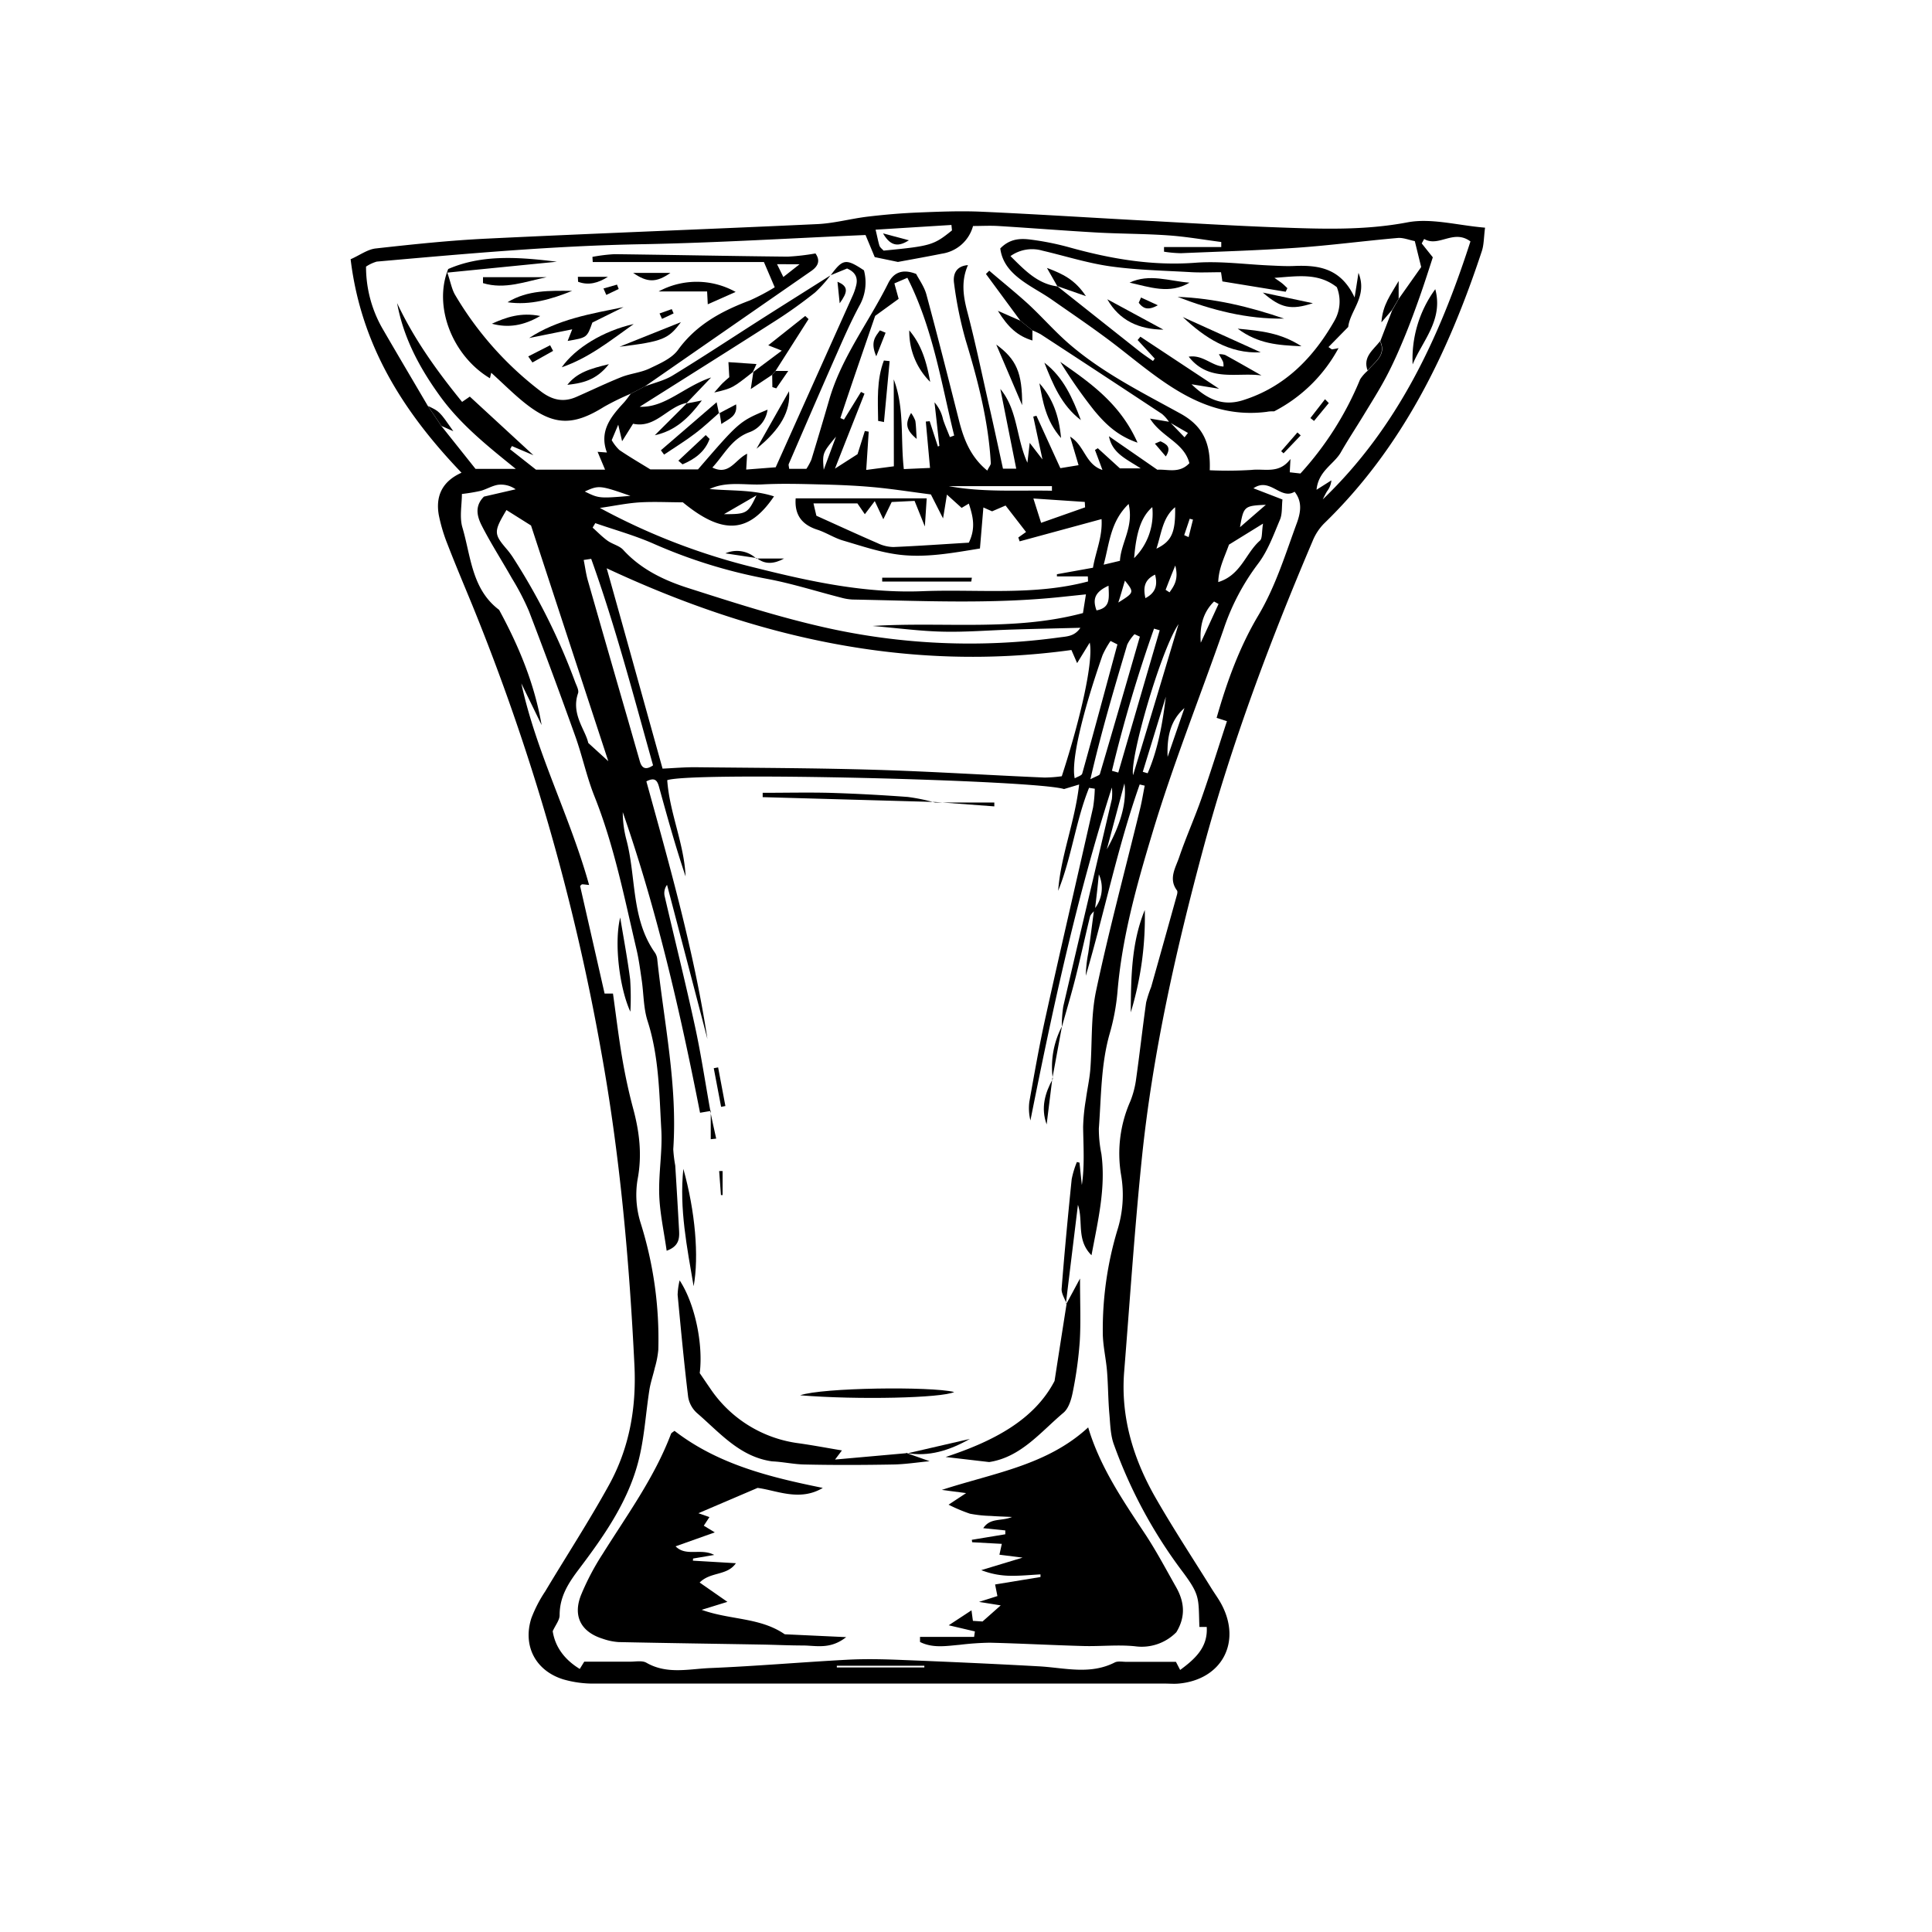 <svg id="Layer_1" data-name="Layer 1" xmlns="http://www.w3.org/2000/svg" viewBox="0 0 500 500"><defs><style>.cls-1{fill:none;}</style></defs><title>daq</title><rect class="cls-1" width="500" height="500"/><path d="M119.44,122.34c-15-15.66-26-32.88-28.7-55.25,2.31-1,4.34-2.55,6.51-2.79,9.6-1.07,19.23-2.09,28.87-2.55C154.57,60.37,183,59.33,211.5,58c4.39-.2,8.72-1.42,13.1-1.94s8.81-.9,13.23-1.07c5.44-.22,10.9-.44,16.34-.19,13.72.61,27.42,1.5,41.14,2.24,11.9.65,23.8,1.39,35.7,1.82,11.08.4,22.09.8,33.21-1.31,6.17-1.18,12.93.77,20.11,1.37-.33,2.55-.28,4.34-.81,6-8.7,26.39-20.57,50.94-40.9,70.61a13.92,13.92,0,0,0-2.91,4.47c-11,25.85-20.88,52.1-28.21,79.25-7.15,26.51-13.19,53.25-16,80.6-1.87,18.27-3.08,36.61-4.55,54.93-1,11.91,2.36,22.85,8.2,33,4.52,7.87,9.52,15.48,14.31,23.19.85,1.38,1.82,2.68,2.59,4.1,5.37,9.89.18,19.62-11,20.64-1.21.11-2.43,0-3.64,0q-73.7,0-147.39,0a27.92,27.92,0,0,1-8.31-1.11c-7.15-2.26-10.46-8.68-8.2-15.8a34.45,34.45,0,0,1,3.59-6.95c5.49-9.18,11.34-18.16,16.5-27.52,5.28-9.57,7.13-20,6.59-31-1.33-27.25-3.75-54.39-8.61-81.24a569.61,569.61,0,0,0-33.37-115.53c-2.15-5.22-4.35-10.43-6.39-15.7a43.32,43.32,0,0,1-2.25-7.52C112.68,128.4,114.44,124.58,119.44,122.34Zm58.4-18.09c-5.08.9-8.15,6.7-14,5.41L161,114.19l-1-4.28-1.69,4a11.12,11.12,0,0,0,2,2.57c2.64,1.79,5.4,3.4,8,5h12.33c10.74-12.43,10.74-12.43,18-15.46a7.18,7.18,0,0,1-4.76,5.86c-4.58,1.7-6.47,5.83-9.52,9.12,4.42,2.15,5.86-2.06,9-3.58-.09,1.56-.16,2.63-.24,4.1l7.63-.59q10-22.31,20-44.59a15.06,15.06,0,0,0,.78-2.29c.55-2,0-3.56-2.31-4.56L215,71.22c3.1-4.23,3.93-4.36,8.59-1.26a12.19,12.19,0,0,1-1.23,9.26c-2.08,3.89-3.88,7.94-5.66,12-4.24,9.59-8.4,19.22-12.56,28.84-.13.29.05.72.1,1.28h4.45a15.17,15.17,0,0,0,1.3-2.4q2.37-7.77,4.63-15.56c3.2-11,10.23-20,15.24-30.07,1.29-2.59,3.5-3.89,7.25-2.41.73,1.44,2.08,3.26,2.64,5.31,2.94,10.88,5.7,21.81,8.47,32.74,1.24,4.85,3,9.34,7.29,12.84.46-1,.93-1.46.91-1.93-.62-10.93-3.34-21.41-6.51-31.84a100.21,100.21,0,0,1-3-14.72c-.33-2.26.47-4.45,3.6-4.69-1.8,4.06-1.25,8-.17,12.06,2.25,8.57,4,17.25,6,25.9,1.1,4.88,2.15,9.77,3.23,14.72H263c-1.4-7-2.76-13.84-4.11-20.63,4.54,5.49,4.05,12.6,7,19.09.23-1.93.39-3.28.6-5.13l3.3,4.28c-.92-4.3-1.65-7.69-2.38-11.09l.82-.21c2.07,4.54,4.14,9.08,6.19,13.56l4.71-.77L276.94,113c3.82,2.35,3.9,7.15,8.37,8.63-.8-2.17-1.36-3.67-1.93-5.17l.73-.46,5.72,5.21h5.38c-3.81-2.48-7.38-3.92-8.21-8.31l12.52,8.67c2.56-.2,5.7,1.08,8.29-1.7-1.38-5.38-7.24-6.76-10.18-11.54l5.08.85,3.85,4,.88-1.13-4.84-2.8a10.86,10.86,0,0,0-1.86-2.11q-15.67-10.36-31.41-20.63a18.38,18.38,0,0,0-2.14-1L264.07,83,255.16,70.9l.86-.84c3.32,2.85,6.74,5.59,10,8.55,3.69,3.41,7,7.24,10.81,10.51,8.62,7.42,18.82,12.49,28.68,17.92,6.1,3.36,7.82,8,7.57,14.66a98.68,98.68,0,0,0,10.89-.09c3.32-.38,7.08,1.12,10-2.83-.09,1.7-.13,2.46-.18,3.45l2.76.31A82.72,82.72,0,0,0,352,98.17a10.11,10.11,0,0,1,2-2.26c1.71-2.27,4.92-3.91,3.22-7.62l3.08-8L362,77.32l5.8-8.21-1.65-6.71c-1.49-.29-3-.94-4.45-.81-8.62.75-17.22,1.9-25.85,2.51-10.06.71-20.15,1-30.23,1.43a32.39,32.39,0,0,1-4.37-.39l0-1.2h14.81V62.63c-4.55-.59-9.08-1.39-13.65-1.71-6.22-.44-12.46-.4-18.68-.75-8.46-.48-16.92-1.16-25.38-1.68-2.17-.13-4.36,0-6.53,0a9.82,9.82,0,0,1-8,7.15c-3.51.71-7,1.33-11.44,2.15l-6-1.25L224,60.82c-19.28.83-38.22,2-57.18,2.37-23.18.38-46.23,2.47-69.3,4.51A9.86,9.86,0,0,0,94.73,69a32.18,32.18,0,0,0,4.1,15.76c3.93,6.79,7.94,13.55,11.91,20.32,1.17,1.72,2.33,3.45,3.49,5.17l8.84,11.1h10.42c-7.19-5.82-14.23-11.4-19.59-18.8s-9.48-15.12-11.13-24.11c4.4,9.37,10.36,17.64,16.82,25.57l2-1.37,16.46,15.17-5.57-2.37-.47.83,6.69,5.27h17.89c-.73-1.74-1.3-3.09-1.93-4.61l2.41.18c-2.06-5.53,1-9.25,4.37-12.9.66-.72,1.21-1.54,1.81-2.32l3.6-1.88c2.43-.93,5.07-1.51,7.26-2.85,7.57-4.62,15-9.52,22.46-14.29,6.1-3.89,12.23-7.73,18.35-11.6a33.86,33.86,0,0,1-4,4.44c-3.16,2.5-6.44,4.88-9.84,7.06-11.86,7.59-23.8,15.08-35.53,22.5,6.59.28,11.37-5.18,18.49-7.58l-6.46,6.76ZM283.36,235.52c-.44.58-1.12,1.1-1.28,1.75-1.28,5.21-2.4,10.45-3.71,15.65-1.09,4.32-2.37,8.59-3.57,12.88l0,0a33,33,0,0,1,.38-5.37c4.15-17.88,8.39-35.75,12.57-53.62a13.57,13.57,0,0,0,0-3c-9.1,28.3-15.29,57.16-21.08,86.16a13.36,13.36,0,0,1-.28-4.81c1.31-7.33,2.59-14.67,4.2-21.93,4-18.11,8.22-36.18,12.3-54.28a36.74,36.74,0,0,0,.44-4.83l-1.48-.23c-3.48,8.61-4.5,18-8,26.65.68-9.14,4.32-17.72,5.43-27.51l-3.91,1.18c-7.28-2.34-96.12-4.55-102.69-2.3.59,8.42,4.37,16.39,4.75,24.91-2.59-7.68-4.74-15.42-6.87-23.17-.43-1.55-1-2.62-3.28-1.43,6.08,22,12.33,44,15.8,66.67q-5.22-20-10.45-39.89a3.57,3.57,0,0,0-.6,3c2.6,11.2,5.39,22.37,7.83,33.61,1.58,7.27,2.67,14.65,4,22l.14-.11-2.83.48c-5.2-26.45-11.19-52.49-20-77.8a28.31,28.31,0,0,0,.94,7.14c2.58,9.73,1.18,20.46,7.41,29.27a3.75,3.75,0,0,1,.58,1.7c1.74,16.35,5.27,32.54,4.14,49.13a34.11,34.11,0,0,0,.51,4.2c.36,5.64.69,11.28,1,16.93.1,2-.05,4-3.22,5.14-.71-5.05-1.76-9.73-1.92-14.44-.19-5.6.85-11.25.54-16.83-.54-9.45-.6-19-3.55-28.17-1.1-3.41-1-7.18-1.55-10.78-.38-2.59-.72-5.2-1.32-7.75-3.13-13.34-5.77-26.8-10.88-39.62-2-5-3.13-10.41-4.95-15.52q-5.81-16.26-12-32.4a64.65,64.65,0,0,0-4.41-8.5c-2.57-4.55-5.44-9-7.8-13.62-1.14-2.25-2-5,.56-7.54l8.2-1.89a6.53,6.53,0,0,0-4.53-1.17c-1.55.24-3,1.15-4.51,1.57a46.58,46.58,0,0,1-4.87.81c0,2.82-.66,6,.13,8.67,2.21,7.49,2.42,16,9.5,21.32,5.09,9.36,9.16,19.11,11,29.81l-5.25-10.78c3.89,18,12.58,34.33,17.54,52.17-1-.1-1.42-.17-1.82-.17-.11,0-.23.19-.51.42,2.11,9.25,4.24,18.6,6.34,27.85h2.17c.79,5.64,1.45,11.23,2.4,16.78.74,4.33,1.66,8.65,2.8,12.9,1.65,6.1,2.38,12.08,1.16,18.46a24.29,24.29,0,0,0,.79,11.22,99.93,99.93,0,0,1,4.58,32.82,24.27,24.27,0,0,1-.9,4.66c-.43,1.9-1.09,3.76-1.4,5.68-1,6.36-1.32,12.89-3,19.06-2.78,10.29-8.91,19-15.24,27.38-2.82,3.72-5,7.17-5,11.92,0,1.27-1.06,2.53-1.79,4.14.61,4,3,7.33,7,9.77l1.16-1.88c4.22,0,8.06,0,11.89,0,1.41,0,3.1-.35,4.19.27,5.34,3.08,11,1.6,16.52,1.38,11.88-.49,23.73-1.53,35.6-2.16,4.64-.24,9.3-.13,13.94.06,11.89.47,23.78,1,35.65,1.66,6.56.38,13.12,2.24,19.49-1,.82-.42,2-.17,3-.17,4.24,0,8.48,0,12.85,0l1.09,2.1c4.09-3,7.2-6,6.88-11.13h-1.9c-.27-7.83.28-8.17-4.94-15.08a124.56,124.56,0,0,1-17.11-31.93c-1-2.56-1-5.49-1.26-8.27-.31-3.61-.3-7.25-.59-10.87-.27-3.39-1.11-6.76-1.1-10.15a89.45,89.45,0,0,1,3.74-26.28,30.36,30.36,0,0,0,1-14.37A33.41,33.41,0,0,1,292.53,285a23.88,23.88,0,0,0,1.5-5.78c.93-6.59,1.66-13.2,2.59-19.79a31.7,31.7,0,0,1,1.3-4q3.36-11.91,6.67-23.83c.1-.37.2-.92,0-1.17-2.24-3-.35-5.85.57-8.56,1.75-5.16,4-10.15,5.8-15.3,2.32-6.6,4.39-13.29,6.57-19.93l-2.67-.86c2.68-9.42,5.93-18.34,10.8-26.52,4.49-7.56,7-15.86,10-24,1-2.8,1.37-5.48-.62-8-3.62,2.23-6.37-3.87-10.65-.89l7.51,2.9c-.22,1.88,0,3.76-.68,5.3-1.64,3.89-3.11,8-5.64,11.33a59.24,59.24,0,0,0-8.93,17c-6.17,17.69-13.17,35.13-18.53,53.07-4,13.28-7.77,26.77-8.92,40.76a56.49,56.49,0,0,1-2,10.72c-2.31,8.07-2.19,16.37-2.82,24.6a32.78,32.78,0,0,0,.66,6.58c1.18,8.8-.88,17.2-2.56,26.23-4-4-2.05-8.74-3.51-13.05-1.08,8.86-2.11,17.25-3.13,25.64l.12-.18c-.43-1.25-1.31-2.54-1.21-3.76.74-9.45,1.64-18.89,2.6-28.32a23.53,23.53,0,0,1,1.35-4.46l.67.16q.3,2.89.61,5.79c.75-5,.4-10,.33-15a49.63,49.63,0,0,1,.72-7.17c.34-2.58.93-5.14,1.14-7.72.53-6.8.1-13.78,1.5-20.38,3.34-15.73,7.53-31.28,11.34-46.92.5-2,.83-4.1,1.24-6.16l-1.3-.31c-5.72,16.17-9.08,33-13.95,49.51a35.17,35.17,0,0,1,.65-5.92c.54-3.76,1-7.52,1.51-11.28a8.62,8.62,0,0,0,1.22-9.05C284.09,229.43,283.72,232.47,283.36,235.52Zm-6.08-67.3c-42.06,5.8-81.64-3.09-120.27-21.15,5,17.76,9.64,34.59,14.46,51.85,3.07-.14,5.87-.39,8.65-.36,15.56.17,31.11.2,46.66.67,14.52.44,29,1.38,43.54,2a34.83,34.83,0,0,0,4.47-.34c5-15.36,8.21-29.92,7.23-34.58l-3.26,5.3ZM176.72,130c-3.68,0-7.32-.2-10.93,0s-7.19,1-10.55,1.45A167.09,167.09,0,0,0,195.74,147c14.12,3.54,28.33,6.59,43,6,14.3-.56,28.8,1.22,42.85-2.52l-.06-1.31h-8v-.56l9.33-1.68c.74-4.33,2.5-7.94,2.22-12.59l-21.2,5.76-.34-1,2-1.42-5.3-6.85-3.49,1.5-2.25-1c-.3,3.61-.58,6.92-.89,10.62-7.28,1.19-14,2.43-20.84,1.61-4.94-.6-9.77-2.25-14.57-3.66-2.3-.67-4.38-2.07-6.66-2.81-4-1.29-5.94-3.81-5.62-8.11h33.91c-.16,2.52-.29,4.42-.48,7.27-1.11-2.76-1.83-4.57-2.66-6.62l-5.92.29-2.17,4.46-2.21-4.69-2.57,3.39-1.92-2.8H210.53c.36,1.56.63,2.68.75,3.19,5.63,2.54,10.71,4.88,15.84,7.1a9.87,9.87,0,0,0,4.08,1c6.59-.28,13.17-.75,19.53-1.13,1.84-3.78,1.09-6.79,0-10.11l-1.86,1.11L245.06,128c-.41,2.6-.67,4.22-1,6.16l-3.15-6.2c-5.49-.71-10.27-1.47-15.08-1.9-4.62-.42-9.26-.59-13.9-.7-4.85-.12-9.72-.25-14.55,0-4.58.24-9.32-.89-13.74,1.2,5.54.52,11.13.11,16.67,1.9C193.8,138.06,187.05,138.49,176.72,130Zm102.91,32.47c-6.27.16-12,.28-17.7.46-6,.18-12,.69-18,.54-5.82-.13-11.63-.92-18.12-1.47,18.48-1.14,36.54,1.44,54.46-3.34.25-1.59.48-3,.77-4.84l-6.48.68c-17.93,1.88-35.9,1-53.87.66a13.16,13.16,0,0,1-3-.49c-6.44-1.64-12.8-3.69-19.31-4.89A133.25,133.25,0,0,1,169,140.65c-4.83-2.11-9.95-3.53-14.94-5.26l-.69,1.16c1.26,1.12,2.44,2.35,3.8,3.34s3.12,1.31,4.14,2.44c4.57,5,10.5,7.84,16.71,9.83,11.52,3.68,23.08,7.41,34.86,10.09a170.5,170.5,0,0,0,61.38,2.7C276.12,164.69,278.13,164.71,279.63,162.43ZM231.3,98.19c2.84,7.46,1.71,15.32,2.61,23.21l6.78-.3c-.38-4.2-.74-8.11-1.09-12l1-.09,2.13,6.55.38-.17-1.26-11.26a9.84,9.84,0,0,1,2.22,4.45c.51,1.54,1.17,3,1.76,4.54l1.11-.4C243.57,99,241.45,85,234.83,71.89l-3.36,1.45c.34,1.27.64,2.33,1.1,4l-6.08,4.41c-2.86,8.35-6,17.39-9,26.44l.93.4,4.41-7.16.9.45c-2.48,6.31-5,12.63-7.64,19.4l5.84-3.74c.6-1.88,1.24-3.93,1.89-6l1,.18c-.2,3.17-.41,6.34-.64,9.9l7.15-.94ZM368.57,61.85,367.94,63l2.87,3.59c-1,3.09-2.15,6.7-3.41,10.27s-2.6,7.2-4.07,10.74c-1.39,3.35-2.86,6.68-4.56,9.89-1.78,3.38-3.84,6.62-5.83,9.9s-4.11,6.47-6,9.79c-1.78,3-5.75,4.71-6.22,9.57l3.84-2.43a5.34,5.34,0,0,1-1.1,2.79c-.43.69-.77,1.43-1.14,2.14,19.41-18.58,30.2-41.88,38.23-66.77C376.15,59.22,372.37,64.06,368.57,61.85ZM157.43,197c-6.84-20.85-13.45-41-20-61l-6.36-4c-3.35,5.63-3.31,6.17.17,10.23a21.37,21.37,0,0,1,1.77,2.44,164.42,164.42,0,0,1,15.84,31.84c.35.94,1,2.09.76,2.87-1.89,5.42,1.92,9.52,2.63,12.89ZM153,144.63l-1.94.29c.34,1.68.56,3.4,1,5.05q5.24,18.33,10.54,36.63c1,3.49,2,7,3,10.47.49,1.65,1.43,2.37,3.41,1C164,180.2,159.3,162.18,153,144.63Zm136.18,22.14-1.77-.89a23.87,23.87,0,0,0-2.07,3.67c-5.4,15.48-8.17,27.62-7.2,31.88.73-.44,1.8-.71,1.94-1.23C283.19,189.07,286.18,177.92,289.19,166.77Zm5.83-2-1.4-.64a10.63,10.63,0,0,0-1.89,2.71c-3.34,11.25-6.7,22.51-9.53,34.83,1.53-.8,2.34-1,2.45-1.33C288.15,188.46,291.58,176.6,295,164.74ZM246.37,59.63l-.14-1.41L226.6,59.44c.46,1.89.66,3.05,1,4.14.18.51.73.89,1.07,1.28C240.92,63.67,241.62,63.46,246.37,59.63Zm41.4,139.85,1.64.46q5.35-18.42,10.72-36.82l-1.47-.43A369.62,369.62,0,0,0,287.77,199.48ZM305,161.53c-4.51,6.56-12.62,34.49-11.76,39.08C297.34,187.09,301.18,174.31,305,161.53Zm21.84-26-8.78,5.42c-1.17,3.31-2.67,6.1-2.78,9.69,5.88-1.79,7.09-7.49,10.77-10.71C326.72,139.36,326.5,137.83,326.87,135.51Zm-81.26-9.71c8.86,1.64,17.76,1,26.66,1.18l0-1.18Zm46.48,4.63c-4.69,4.59-4.9,10-6.43,15.69l4.21-1C290.1,140.42,293.48,136.38,292.09,130.43Zm-11.24.85-.08-1.4-13.3-.89,2,6.3Zm12.66,13.18a16.21,16.21,0,0,0,4.73-13.24C295.46,133.68,294.08,137.39,293.51,144.46Zm2.25,55.26,1.28.38c2.71-6.26,3.87-13,4.71-19.81Q298.75,190,295.76,199.72Zm8.36-68.45c-3.22,2.71-3.46,6.6-4.81,10.71C303.23,140.08,304.25,137.81,304.12,131.27ZM216.57,431.09v.44h22.65v-.44Zm69.87-211.27c3.9-7,5.14-12.54,4.56-17.08ZM163.16,128.33c-7.95-2.76-8.18-2.78-11.82-1.13C155,129,155.1,129,163.16,128.33Zm139,67.6q2.19-6.35,4.37-12.68C302.6,186.68,302,191.26,302.18,195.93Zm25.44-65.29c-5.6.25-5.76.38-6.69,5.8Zm-12.24,25.67-1.16-.64c-2.93,2.86-3.76,6.54-3.44,10.66Zm-28.49-4.72c-3.74,1.71-4.07,3.67-3.09,6.38C287.43,157.27,287,154.88,286.89,151.59Zm-99.51-18.52c5.91,0,6.17-.16,8.42-4.87ZM296.43,154.8c2.38-1.24,3.3-3.07,2.5-6.09C295.93,150.16,295.91,152.36,296.43,154.8Zm-7,1.13c4.13-2.6,4.13-2.6,1.7-5.67C290.48,152.42,290,154.18,289.42,155.93ZM216.36,113c-3.53,4.26-3.53,4.26-3.18,8.58C214.39,118.3,215.37,115.64,216.36,113Zm85.31,39.65,1,.65c1.17-1.68,2.42-3.33,1.49-6.94C303,149.17,302.34,150.9,301.67,152.63Zm4.8-14.15,1.14.5,1.13-4.52-.84-.23Z"/><path d="M163.29,101.87a68.75,68.75,0,0,0-6.95,3.4c-8,5-13.06,4.94-20.43-.9-2.84-2.25-5.41-4.84-8.78-7.9l-.34,1.42C117.1,92.1,112.07,79.32,116,69.62c8.84-3.85,18.46-3.07,28.12-1.89l-28.35,2.82c.88,2.58,1.17,4.34,2,5.75a86.65,86.65,0,0,0,22.41,25.15c2.92,2.16,5.77,2.69,9,1.26,3.88-1.7,7.7-3.55,11.63-5.12,2.35-.93,5-1.14,7.28-2.22,2.65-1.27,5.76-2.59,7.38-4.82,4.76-6.57,11.33-10.06,18.61-12.81a56.22,56.22,0,0,0,6.42-3.39l-2.8-6.54h-44.3l-.08-1.33a43,43,0,0,1,5.71-.7c14.94.18,29.87.49,44.81.64a57.61,57.61,0,0,0,7.2-.83c1.34,1.88.65,3.3-1,4.48L166.89,100Zm43.65-33.49H201.1l1.63,3.31Z"/><path d="M267.19,85.52v2.6c-3.76-1.14-6.26-3.33-8.94-7.68L264.07,83Z"/><path d="M360.24,80.25l-2.73,3.17c.33-4.59,2.39-7.08,4.46-10.7v4.6Z"/><path d="M110.74,105.06c3,1.4,3,1.4,6.59,6.55l-3.1-1.38C113.07,108.51,111.91,106.78,110.74,105.06Z"/><path d="M353.94,95.91c-1.33-3.55,1.49-5.36,3.22-7.62C358.86,92,355.65,93.64,353.94,95.91Z"/><path d="M254.28,419.64l4.71-4.17-5.62-.9,4.76-1.51-.6-3,11.75-1.93,0-.68c-2.52.13-5,.39-7.54.36a21.24,21.24,0,0,1-7.79-1.46l10.7-3.24-6-.75.62-2.81-7.68-.42-.08-.63,8.66-1.43,0-1-5.71-.58c1.89-2.8,4.63-1.71,7.45-2.9-2.35-.11-3.92-.15-5.48-.27a32.45,32.45,0,0,1-5.42-.58,42.34,42.34,0,0,1-5.52-2.33l4.54-3-6.3-.82c13.5-4.4,27.21-6.34,37.89-16.18,3.08,10.3,9,18.92,14.79,27.67,2.88,4.37,5.32,9,7.92,13.59,2.15,3.76,2.63,7.59.11,11.74a12.56,12.56,0,0,1-10.72,3.64c-4.4-.45-8.87.06-13.31-.06-8.06-.22-16.12-.66-24.19-.86a73.18,73.18,0,0,0-7.8.54c-3.51.3-7,.94-10.32-.73v-1.31h14l.2-1.42-6.77-1.59,5.89-3.87c.18,1.33.24,1.8.37,2.73Z"/><path d="M180.74,391.62l2.86,1-1.46,2.23,2.85,1.73-10.15,3.61c2.72,2.75,6.57.39,10,2.23l-5.47.93-.05.55,11.13.66c-2.28,3.31-6.52,2.13-9.38,5l7.18,5-6.66,2.06c7.42,2.67,15.1,1.92,21.5,6.33l15.9.74c-4.12,3.25-7.75,2.18-11.18,2.16-3.59,0-7.18-.18-10.77-.24-12.3-.21-24.6-.38-36.9-.64a15.42,15.42,0,0,1-4.15-.86c-5.58-1.74-7.79-5.79-5.63-11.29a65.41,65.41,0,0,1,5.63-10.7c6.32-10.09,13.39-19.74,17.65-31,.12-.33.58-.53.92-.82,11.31,8.72,24.73,12,38.38,14.77-6,3.6-12.05.6-16.88,0Z"/><path d="M234.49,376l6.1,2.16c-3.12.29-6.24.79-9.38.85-7.66.14-15.32.17-23,0-2.79-.05-5.58-.69-8.39-.81-8.39-1.17-13.56-7.44-19.47-12.53a7.16,7.16,0,0,1-2.26-4.18c-1.06-8.78-1.89-17.59-2.72-26.4a18.27,18.27,0,0,1,.52-3.73c4,6.09,6.13,16.59,5.2,24,.88,1.29,1.78,2.63,2.7,3.95a32.61,32.61,0,0,0,22.95,14.21c3.69.52,7.37,1.22,11.15,1.85l-1.78,2.36,18.51-1.65Z"/><path d="M275.92,337.54c1-1.85,2-3.7,3.59-6.66,0,6.32.23,11.32-.07,16.29a102.77,102.77,0,0,1-1.8,13.06c-.37,1.91-1.05,4.24-2.42,5.39-5.94,5-11,11.5-19.22,12.76l-11.27-1.31c12.63-4.15,23-9.71,28.19-19.68,1.2-7.75,2.16-13.89,3.12-20Z"/><path d="M207.07,361.1c5.76-2,33.85-2.34,39.87-.85C243.86,361.8,222.08,362.33,207.07,361.1Z"/><path d="M176.85,302.5c3.06,10.92,4.09,22.67,2.66,30.38C177.81,322.84,175.77,312.82,176.85,302.5Z"/><path d="M241.94,207.55l-44.56-1.25,0-1.12c5.69,0,11.39-.13,17.08,0,6.83.2,13.66.57,20.47,1.07a49.68,49.68,0,0,1,6.86,1.4Z"/><path d="M296.27,235.51A84.38,84.38,0,0,1,292.64,262C292.71,253,292.78,244,296.27,235.51Z"/><path d="M160.51,237.45c.87,5.33,1.88,10.64,2.57,16a69.82,69.82,0,0,1,.06,8.38C160.35,255.81,158.87,244.13,160.51,237.45Z"/><path d="M234.63,376.17,251,372.39c-5.2,2.95-10.62,4.72-16.53,3.62Z"/><path d="M241.81,207.69h15.52l0,1-15.35-1.14Z"/><path d="M272.34,279.14,270.87,291c-1.55-4.27-.44-8.11,1.6-11.8Z"/><path d="M274.8,265.8l-2.46,13.34.13.1a22.63,22.63,0,0,1,2.29-13.48Z"/><path d="M186.62,286.45c-.63-3.34-1.27-6.68-1.9-10l1.13-.21,1.88,10Z"/><path d="M183.8,287.54c.52,2.38,1,4.75,1.55,7.13l-1.41.16v-7.4Z"/><path d="M186.58,309.28c-.15-2.07-.31-4.14-.46-6.21l.89,0v6.22Z"/><path d="M258.87,64.3c2.46-2.53,5.14-2.63,7.73-2.31a71.54,71.54,0,0,1,10.06,2c10.75,3,21.54,4.87,32.82,4,6.39-.47,12.88.45,19.32.72,2,.09,4,.21,6,.13,6.32-.27,12.18.45,15.77,8.15.43-2.69.66-4.11,1-6.38,2.44,6.08-2.17,9.7-2.65,14l-5.11,5.21c.66.44.8.6.92.59a16.33,16.33,0,0,0,1.68-.32,39.46,39.46,0,0,1-16.65,16.36c-.69,0-1.3,0-1.89.13-15.65,2-26.43-7.29-37.53-16-5.82-4.6-12-8.75-18.08-13-2.64-1.85-5.57-3.3-8.13-5.24S259.35,68,258.87,64.3Zm14.8,9.83-.18-.17q10.65,8.45,21.29,16.88c1.16.92,2.4,1.73,3.61,2.59l.45-.63L294.42,88l.71-.86,20.37,13.47-7.13-1.16c4.38,4.24,8.42,5.66,13.32,4.12,10.86-3.42,18.21-11,23.66-20.55a10,10,0,0,0,.62-8.7c-4.81-3.78-10.12-2.84-16.15-2.41,1.14.8,1.62,1.11,2.06,1.47s.86.79,1.29,1.2l-.44.92-16.38-2.67L316,70.45c-2.64,0-5.07.12-7.48,0-7-.41-14.12-.54-21.09-1.51-6-.84-11.77-2.7-17.65-4.07a9.61,9.61,0,0,0-8.27,1.41C265.2,69.93,268.48,73.44,273.67,74.13Z"/><path d="M294.39,114.56c-5.34-1.83-8.44-5-11.2-8.31a126.92,126.92,0,0,1-8.8-12.6C282.12,99.05,289.9,104.42,294.39,114.56Z"/><path d="M146.91,88.23c.5-1.26.78-2,1.18-3l-11.15,2.25c7.4-4.86,15.9-6.25,24.43-8l-8.07,4C151.92,87.38,151.92,87.38,146.91,88.23Z"/><path d="M190.38,75.55l-7.21,3.2L183,75.43H170.45A20.67,20.67,0,0,1,190.38,75.55Z"/><path d="M131.35,78.22c5.21-3.19,11-3,16.72-2.94C142.69,77.44,137.23,79.08,131.35,78.22Z"/><path d="M164,83.86c-6.5,4.63-11.66,8.78-18.62,11.19C148.9,90.06,156.12,85.63,164,83.86Z"/><path d="M270.28,93.86c5,3.81,7.33,9.27,9.45,14.86C274.7,104.92,272.47,99.4,270.28,93.86Z"/><path d="M160.32,89.74l15.9-6.37C173,87.74,171.54,88.37,160.32,89.74Z"/><path d="M125,71.74h16.45C136,72.84,130.66,75,125,73.27Z"/><path d="M264.53,104.86c-2.45-5.75-4.48-10.48-6.7-15.69C263.05,93,264.57,96.45,264.53,104.86Z"/><path d="M269,99.19c3.41,3.84,5.08,8.36,5.6,14.18C270.68,108.88,269.88,104,269,99.19Z"/><path d="M127.3,83.78c3.74-1.7,7.54-3,12.51-2C135.45,84.31,131.53,84.91,127.3,83.78Z"/><path d="M146.83,99.6c2.47-3.18,5.93-4.2,10.75-5.35C154.21,98.55,150.55,99.15,146.83,99.6Z"/><path d="M173.52,70.62c-3.72,2.61-6.05,2.51-9.67,0Z"/><path d="M136.71,92.24l5.66-2.89.77,1.46-5.35,3Z"/><path d="M149.55,71.64h7.78c-2.45,1.57-5,2.31-7.72,1.28Z"/><path d="M336.62,112.68l-4.44,4.64-.62-.55,4.21-4.85Z"/><path d="M343.89,104.31l-3.82,4.63-.94-.75,3.78-4.87Z"/><path d="M156.18,74.66l3.5-1,.44,1.13-3.21,1.53Z"/><path d="M170.69,81.12,173.85,80l.48,1.11-3,1.41Z"/><path d="M301.71,118.13c-1-1.17-1.84-2.17-2.83-3.32.91-.34,1.34-.67,1.56-.56C301.82,114.94,303.3,115.67,301.71,118.13Z"/><path d="M251.36,150.51H228.31v-1h23.21Z"/><path d="M195.85,144.43l-8.12-1.22a7.37,7.37,0,0,1,8,1.34Z"/><path d="M195.76,144.55h7.15c-2.44,1.34-4.84,1.67-7.06-.12Z"/><path d="M199.84,97l-5.54,3.68c.28-1.85.47-3.15.67-4.45l-.14.12,7.49-5.6-3.5-1.39,9.57-7.59.86.81-8.52,13.38Z"/><path d="M186.23,106.75c-2.08,1.81-4.06,3.73-6.26,5.38-2.61,2-5.4,3.69-8.11,5.52l-.82-1.12,14.42-12.43.6,2.85Z"/><path d="M194.83,96.3l.14-.12c-5.42,4.29-5.42,4.29-10.12,5.4.91-1,1.5-1.76,2.15-2.41s1.19-1.06,1.74-1.55c-.07-1.29-.14-2.48-.22-3.9l7.26.5Z"/><path d="M195.78,116.13l8.42-14.88C204.65,106.28,202.06,111.1,195.78,116.13Z"/><path d="M177.64,104.43l4-.79c-3.49,4.65-6.89,7.84-12.18,9l8.41-8.39Z"/><path d="M175.56,119.23l7.08-6.63,1,1c-1.19,3.31-3.82,5.22-7,6.57Z"/><path d="M186.06,107l4.44-2.35c.4,3.1-1.79,3.67-3.82,5.09l-.45-2.94Z"/><path d="M217.31,78.49c-.28-2.7-.43-4.14-.57-5.57C219.66,74.13,219.4,75.59,217.31,78.49Z"/><path d="M199.84,97l.89-1H204l-3.11,4.51-1-.33Z"/><path d="M227.26,108.93c-.07-5.28-.43-10.59,1.49-15.63l1.49.16-1.47,15.77Z"/><path d="M240.73,98.83a18.4,18.4,0,0,1-5.41-13.33C238.28,89,239.72,93.12,240.73,98.83Z"/><path d="M229.19,86.11l-2.41,6.1c-1.64-3.76-.15-5.17.93-6.71Z"/><path d="M237.24,113.59c-2.87-2.39-3-4-1.45-6.71a8.63,8.63,0,0,1,1.09,2C237.07,110,237.07,111.17,237.24,113.59Z"/><path d="M365.59,94.31a30.49,30.49,0,0,1,5.86-19.47C373.57,82.82,368.15,88.12,365.59,94.31Z"/><path d="M235.23,62.19c-2.43,1.51-4.58,1.9-6.7-1.79Z"/><path d="M304.76,76.83c9.49.35,18.61,2.56,27.56,5.62C322.72,82.62,313.63,80.26,304.76,76.83Z"/><path d="M326.48,97.17c-6.23-.89-13.59,1.85-18.84-4.86,3.66-.58,6,2.42,9,2.55a3.94,3.94,0,0,0-.1-1.19c-.31-.7-.72-1.35-1.09-2a4.53,4.53,0,0,1,1.64.21C320.22,93.59,323.35,95.39,326.48,97.17Z"/><path d="M326.27,91.18c-8.16.41-14.44-3.75-20.17-9.13Z"/><path d="M286.57,77.45l14.52,7.86C294.82,85.26,289.71,83,286.57,77.45Z"/><path d="M307.84,73.15c-5.16,3.09-10.33,1.12-15.51,0C297.46,70.72,302.62,72.76,307.84,73.15Z"/><path d="M336.82,89.61c-6.14-.28-11.19-.6-16.5-4.55C326.51,85.63,331.5,86.18,336.82,89.61Z"/><path d="M326.82,75.72l12.95,2.75C334.15,80.29,331.53,79.8,326.82,75.72Z"/><path d="M273.67,74.13l-2.73-4.79c4.06,1.53,7.25,3,10.09,7.3L273.49,74Z"/><path d="M295.3,77l4.34,2c-2.73,1.53-3.91.69-4.94-.64Z"/></svg>